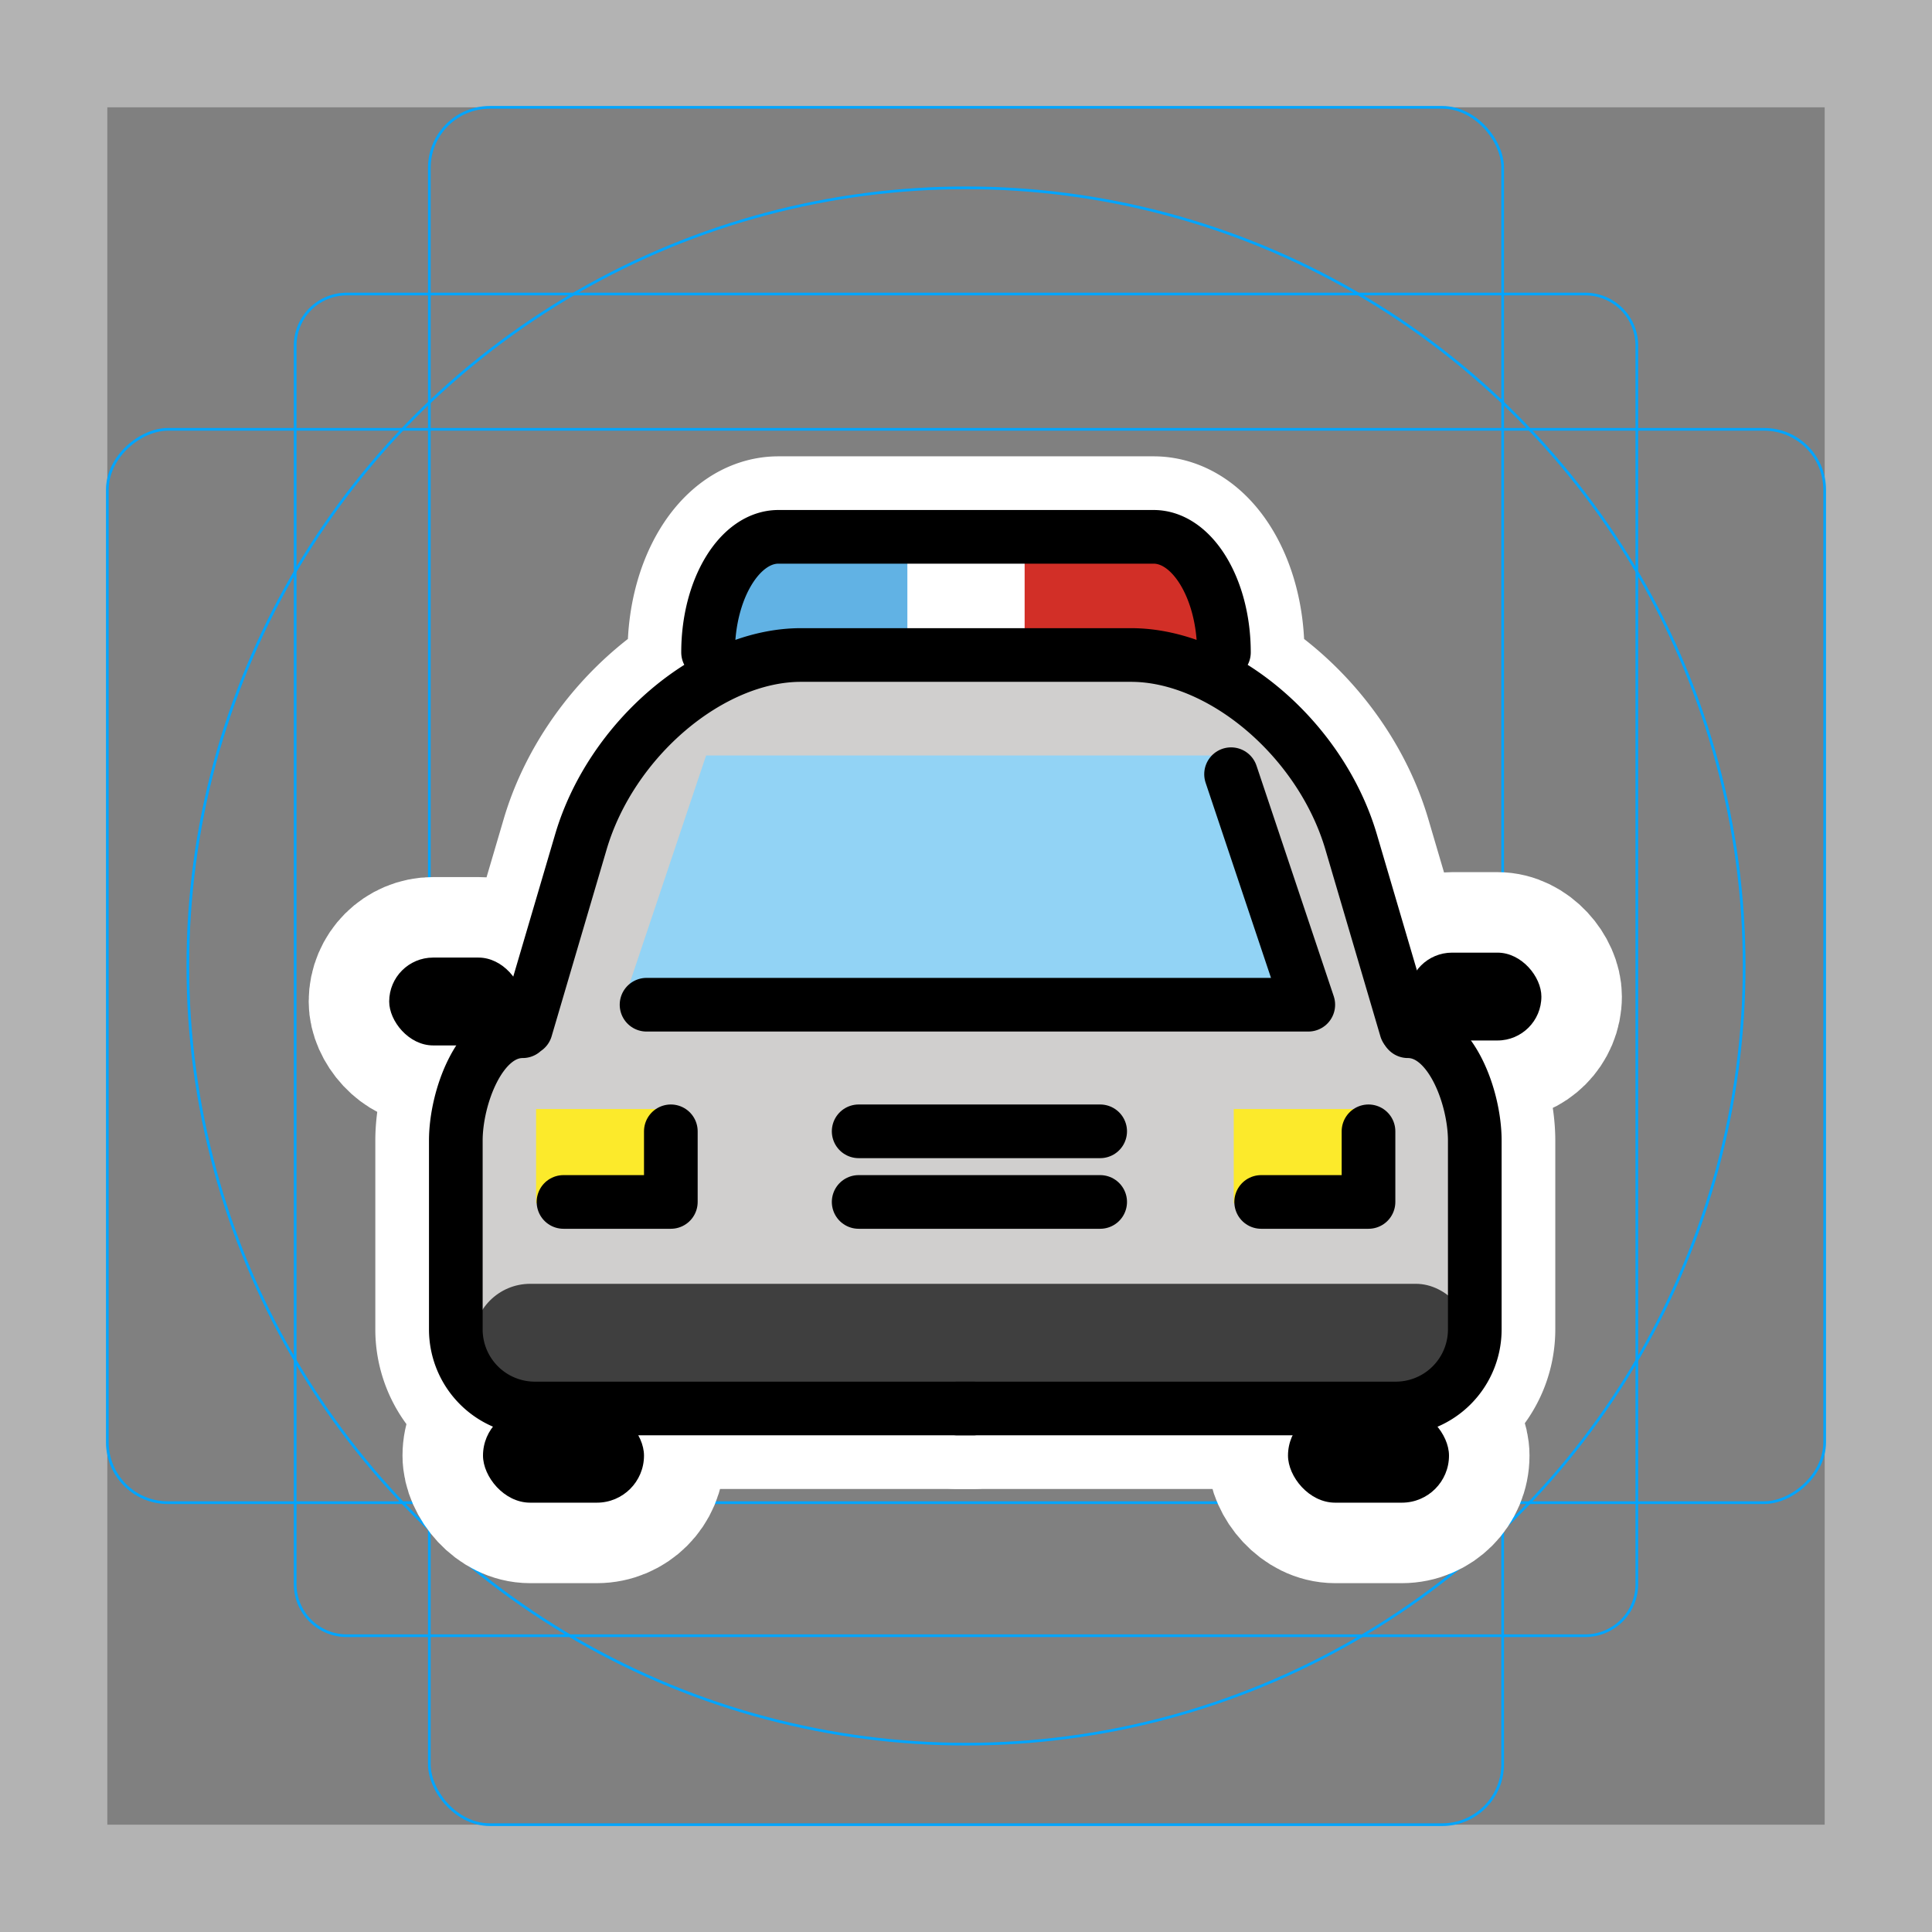 <svg viewBox="0 0 72 72" xmlns="http://www.w3.org/2000/svg"><rect x="0" y="0" width="72" height="72" fill="#808080" stroke="none"/><path fill="#b3b3b3" d="M68 4v64H4V4h64m4-4H0v72h72V0z"/><path fill="none" stroke="#00a5ff" stroke-miterlimit="10" stroke-width=".1" d="M12.923 10.958h46.154A1.923 1.923 0 0161 12.881v46.154a1.923 1.923 0 01-1.923 1.923H12.923A1.923 1.923 0 0111 59.035V12.881a1.923 1.923 0 011.923-1.923z"/><rect x="16" y="4" rx="2.254" ry="2.254" width="40" height="64" fill="none" stroke="#00a5ff" stroke-miterlimit="10" stroke-width=".1"/><rect x="16" y="4" rx="2.254" ry="2.254" width="40" height="64" transform="rotate(90 36 36)" fill="none" stroke="#00a5ff" stroke-miterlimit="10" stroke-width=".1"/><circle cx="36" cy="36" r="29" fill="none" stroke="#00a5ff" stroke-miterlimit="10" stroke-width=".1"/><g stroke-linecap="round" stroke-miterlimit="10" stroke-width="6" stroke="#fff" fill="none" stroke-linejoin="round"><path d="M24.095 37.443h24.661l-2.878-8.591M32 42.161h9m-9 2.632h9m-20 0h4v-2.632m22 2.632h4v-2.632"/><rect x="18" y="52.49" rx="1.755" ry="1.755" width="6" height="3.51"/><rect x="48" y="52.49" rx="1.755" ry="1.755" width="6" height="3.51"/><rect x="52.478" y="35.502" rx="1.637" ry="1.637" width="4.965" height="3.274"/><rect x="14.504" y="35.686" rx="1.637" ry="1.637" width="4.965" height="3.274"/><path d="M26.388 24.313h0c0-2.369 1.18-4.307 2.621-4.307h13.982c1.442 0 2.621 1.938 2.621 4.307h0M19.598 38.337l2.05-6.963c1.128-3.83 4.819-6.964 8.202-6.964H36m16.402 13.927l-2.05-6.963c-1.129-3.83-4.819-6.964-8.202-6.964H36m.262 28.08H19.913a2.946 2.946 0 01-2.926-2.947v-7.038c0-1.596.89-4.075 2.492-4.075"/><path d="M35.685 52.49h16.35a2.946 2.946 0 002.926-2.947v-7.038c0-1.596-.89-4.075-2.493-4.075"/></g><path fill="#d0cfce" d="M22.647 27.358l4.808-2.504 17.533-.042 5.222 4.049 2.612 9.184 2.031 1.753-.456 12.356-37.013.377v-13.48l1.03-.54 4.233-11.153z"/><path fill="#92d3f5" d="M23.192 37.462l25.564-.019-2.91-9.288H26.314l-3.122 9.307z"/><path fill="#fcea2b" d="M19.978 41.33h5v3.51h-5zm26 0h5v3.51h-5z"/><path fill="#61b2e4" d="M29.839 20.533h-2.622v4.306h8.739v-4.306h-6.117z"/><path fill="#d22f27" d="M38.636 20.533h-2.68v4.306h8.933v-4.306h-6.253z"/><path fill="#fff" d="M35.126 20.533h-1.311v4.306h4.37v-4.306h-3.059z"/><rect x="17.641" y="47.844" rx="2.118" ry="2.118" width="37.242" height="4.236" fill="#3f3f3f"/><g><path fill="none" stroke="#000" stroke-linecap="round" stroke-linejoin="round" stroke-width="2" d="M24.095 37.443h24.661l-2.878-8.591"/><path fill="none" stroke="#000" stroke-linecap="round" stroke-miterlimit="10" stroke-width="2" d="M32 42.161h9m-9 2.632h9"/><path fill="none" stroke="#000" stroke-linecap="round" stroke-linejoin="round" stroke-width="2" d="M21 44.793h4v-2.632m22 2.632h4v-2.632"/><rect x="18" y="52.49" rx="1.755" ry="1.755" width="6" height="3.51"/><rect x="48" y="52.49" rx="1.755" ry="1.755" width="6" height="3.51"/><rect x="52.478" y="35.502" rx="1.637" ry="1.637" width="4.965" height="3.274"/><rect x="14.504" y="35.686" rx="1.637" ry="1.637" width="4.965" height="3.274"/><path fill="none" stroke="#000" stroke-linecap="round" stroke-linejoin="round" stroke-width="2" d="M26.388 24.313h0c0-2.369 1.18-4.307 2.621-4.307h13.982c1.442 0 2.621 1.938 2.621 4.307h0M19.598 38.337l2.05-6.963c1.128-3.83 4.819-6.964 8.202-6.964H36m16.402 13.927l-2.05-6.963c-1.129-3.83-4.819-6.964-8.202-6.964H36m.262 28.08H19.913a2.946 2.946 0 01-2.926-2.947v-7.038c0-1.596.89-4.075 2.492-4.075"/><path fill="none" stroke="#000" stroke-linecap="round" stroke-linejoin="round" stroke-width="2" d="M35.685 52.49h16.35a2.946 2.946 0 002.926-2.947v-7.038c0-1.596-.89-4.075-2.493-4.075"/></g></svg>